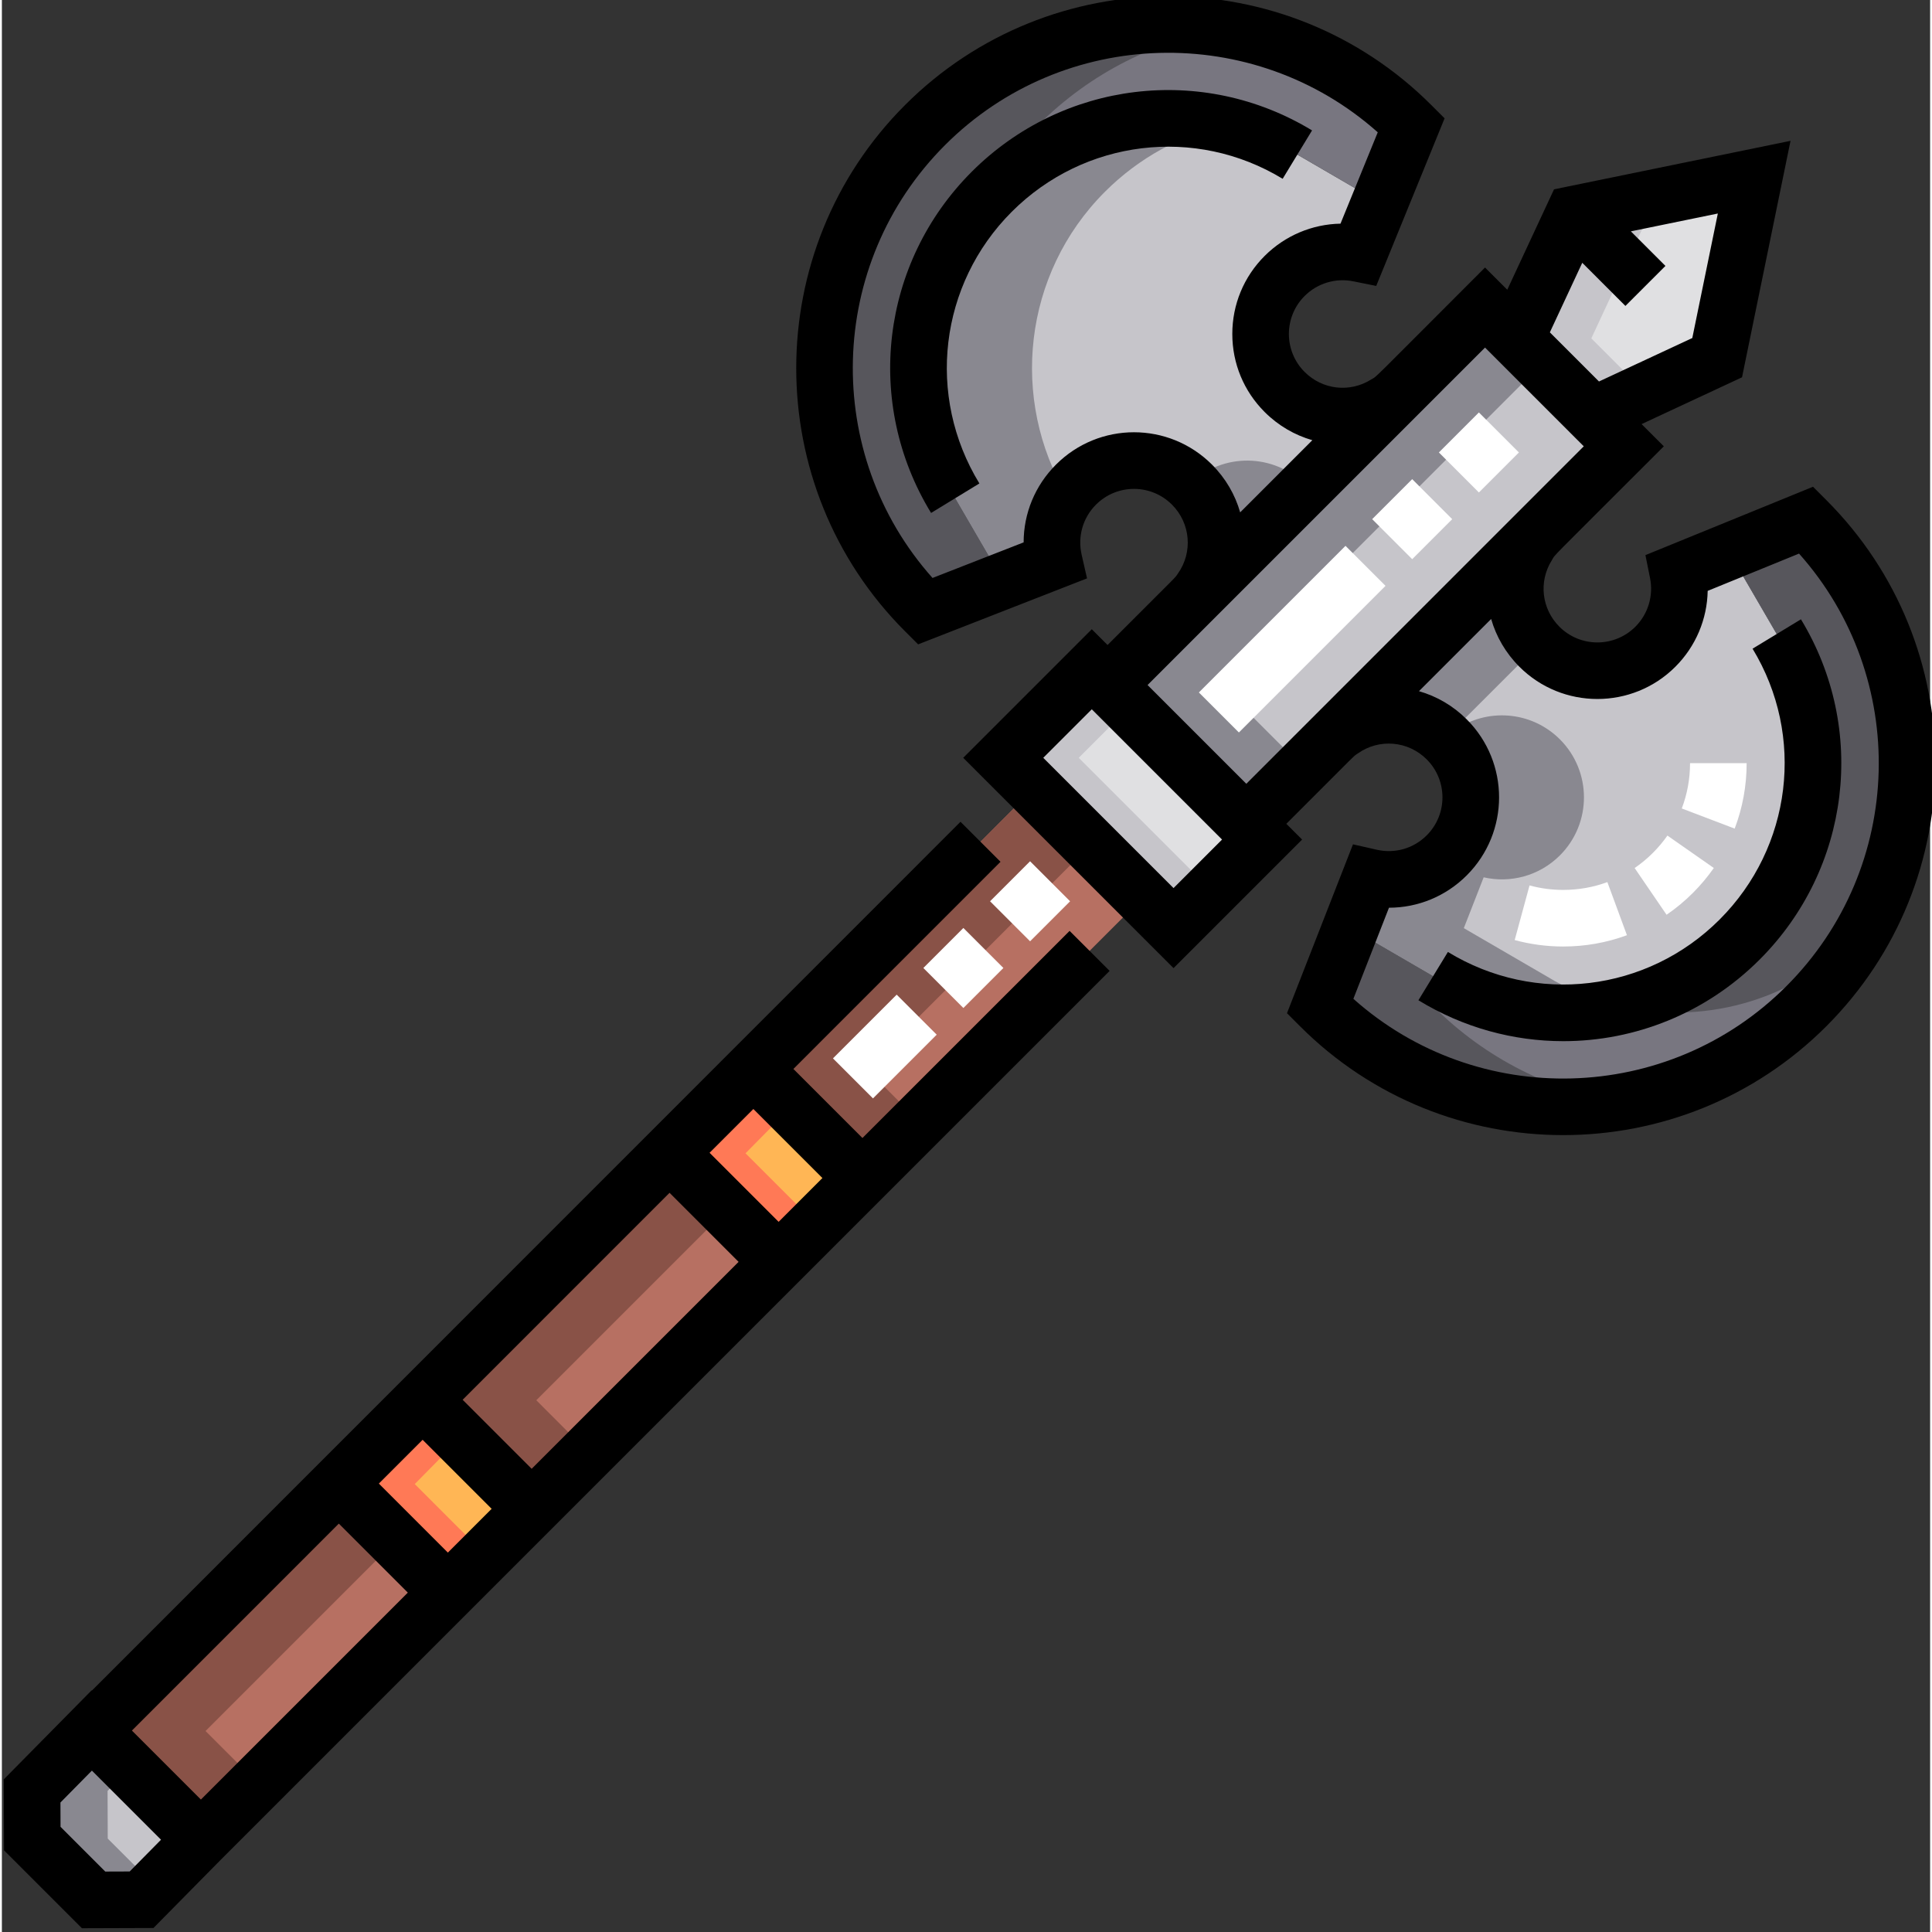 <svg height="511pt" viewBox="0 1 511 512" width="511pt" xmlns="http://www.w3.org/2000/svg"><rect x="0" y="1" width="511" height="512" fill="#333333" stroke="none"/><path d="m205.992 335.555-28.918-28.918 22.059-22.363 28.922 28.922zm0 0" fill="#ffb655"/><path d="m118.336 423.215-28.922-28.922 22.062-22.363 28.922 28.922zm0 0" fill="#ffb655"/><path d="m24.301 504.492-16.246-16.25c-.02-4.926-.027-7.703-.043-12.629l15.809-16.027 28.922 28.922-15.727 15.938c-4.973.02-7.742.027-12.715.047zm0 0" fill="#c6c5ca"/><path d="m393.047 82.5 36.777 36.773-100.035 100.039-36.777-36.777zm0 0" fill="#c6c5ca"/><path d="m421.66 111.109-20.445-20.441 15.328-32.91 47.836-9.809-9.809 47.836zm0 0" fill="#e0e0e2"/><path d="m288.836 178.359 45.129 45.129-23.465 23.465-45.129-45.129zm0 0" fill="#e0e0e2"/><g fill="#b77062"><path d="m177.074 306.637-65.445 65.441 28.922 28.922 65.348-65.543zm0 0"/><path d="m89.414 394.293-65.445 65.445 28.922 28.922 65.348-65.543zm0 0"/><path d="m228.055 313.195 74.34-74.344-28.918-28.922-74.301 74.383zm0 0"/></g><path d="m339.941 104.875c-8.488-8.488-8.488-22.25 0-30.738 5.344-5.344 12.777-7.324 19.668-5.938l5.523-13.539-21.82-12.688c-25.129-15.262-58.785-12.359-80.984 9.844-21.996 21.996-25.223 55.762-9.68 81.215l12.711 21.867 13.465-5.262c-1.602-7.039.34-14.727 5.824-20.207 8.488-8.488 22.25-8.488 30.738 0 7.609 7.605 8.395 19.453 2.363 27.938l.359.074 48.852-48.852-.129-.648c-8.391 5.254-19.59 4.234-26.891-3.066zm0 0" fill="#c6c5ca"/><path d="m262.328 51.816c22.176-22.176 55.836-25.117 80.984-9.844l21.82 12.688 8.371-20.52c-35.582-35.582-93.27-35.582-128.852 0-35.582 35.582-35.582 93.273 0 128.852l20.711-8.094-12.715-21.867c-15.543-25.453-12.316-59.219 9.68-81.215zm0 0" fill="#787680"/><path d="m407.453 172.387c8.488 8.488 22.25 8.488 30.738 0 5.344-5.344 7.324-12.777 5.938-19.668l13.539-5.523 12.688 21.82c15.262 25.129 12.359 58.785-9.844 80.984-21.996 21.996-55.762 25.223-81.215 9.68l-21.871-12.711 5.266-13.469c7.039 1.605 14.727-.336 20.207-5.82 8.488-8.488 8.488-22.25 0-30.738-7.605-7.609-19.453-8.395-27.941-2.363l-.07-.363 48.852-48.852.648.129c-5.254 8.395-4.234 19.594 3.066 26.895zm0 0" fill="#c6c5ca"/><path d="m460.512 250c22.176-22.176 25.117-55.836 9.844-80.984l-12.688-21.82 20.52-8.371c35.582 35.582 35.582 93.27 0 128.852s-93.273 35.582-128.852 0l8.09-20.711 21.871 12.715c25.453 15.543 59.219 12.316 81.215-9.68zm0 0" fill="#787680"/><path d="m197.07 306.637 12.133-12.297-10.07-10.066-22.059 22.363 28.918 28.918 9.934-10.066zm0 0" fill="#ff7956"/><path d="m109.414 394.293 12.129-12.297-10.066-10.066-22.062 22.363 28.922 28.922 9.934-10.07zm0 0" fill="#ff7956"/><path d="m28.051 488.242c-.016-4.926-.023-7.703-.043-12.629l5.879-5.961-10.066-10.066-15.809 16.027c.016 4.926.023 7.703.043 12.629l16.246 16.246c4.973-.016 7.742-.023 12.715-.043l3.594-3.645zm0 0" fill="#898890"/><path d="m323.012 182.539 85.039-85.039-15-15-100.039 100.039 36.777 36.777 15-15zm0 0" fill="#898890"/><path d="m421.215 90.668 15.324-32.91 26.961-5.527.879-4.281-47.836 9.809-15.328 32.91 20.445 20.441 13.645-6.352zm0 0" fill="#c6c5ca"/><path d="m285.371 201.828 13.465-13.469-10-9.996-23.465 23.465 45.129 45.129 10-10zm0 0" fill="#c6c5ca"/><path d="m141.625 372.078 50.445-50.445-14.996-14.996-65.445 65.441 28.922 28.922 14.973-15.02zm0 0" fill="#895247"/><path d="m53.969 459.738 50.445-50.449-15-14.996-65.445 65.445 28.922 28.922 14.977-15.023zm0 0" fill="#895247"/><path d="m229.172 284.312 59.309-59.375-15.004-15.008-74.301 74.383 28.879 28.883 15-15zm0 0" fill="#895247"/><path d="m282.219 132.32c-15.055-25.367-11.684-58.715 10.105-80.504 9.117-9.117 20.16-14.977 31.754-17.664-21.348-4.945-44.863.777-61.75 17.664-21.996 21.996-25.223 55.762-9.68 81.215l12.711 21.867 13.465-5.262c-1.336-5.875-.203-12.199 3.395-17.316zm0 0" fill="#898890"/><path d="m345.383 129.43c-8.363-8.367-21.852-8.488-30.367-.363.125.121.25.238.371.363 7.609 7.605 8.395 19.453 2.363 27.938l.359.074 27.641-27.641c-.121-.125-.242-.25-.367-.371zm0 0" fill="#898890"/><path d="m258.496 55.984c4.156-7.855 9.539-15.23 16.152-21.848 13.961-13.961 31.328-22.445 49.43-25.449-28.023-4.652-57.805 3.832-79.426 25.449-35.582 35.586-35.582 93.273 0 128.855l20.711-8.094-12.715-21.867c-14.59-23.895-12.641-55.113 5.848-77.047zm0 0" fill="#57565c"/><path d="m409.297 259.68-21.871-12.711 5.262-13.469c7.043 1.605 14.727-.336 20.211-5.82 8.488-8.488 8.488-22.25 0-30.738-7.609-7.609-19.457-8.395-27.941-2.363l-.074-.363 22.207-22.203c-6.969-7.305-7.871-18.27-2.699-26.52l-.652-.129-48.852 48.852.074.359c8.484-6.031 20.332-5.242 27.941 2.367 8.488 8.488 8.488 22.25 0 30.738-5.484 5.48-13.168 7.422-20.211 5.82l-5.262 13.465 21.871 12.715c14.969 9.145 32.82 11.789 49.461 7.941-6.781-1.566-13.363-4.215-19.465-7.941zm0 0" fill="#898890"/><path d="m379.332 267.676 2.543-6.504c-.867-.477-1.727-.973-2.578-1.492l-21.871-12.715-8.09 20.711c21.617 21.621 51.398 30.105 79.426 25.449-18.102-3.004-35.469-11.484-49.43-25.449zm0 0" fill="#57565c"/><path d="m460.512 250c-9.055 9.055-20.105 14.93-31.75 17.621 21.5 4.973 45.027-.898 61.75-17.621 1.344-1.348 2.621-2.734 3.824-4.16 18.207-34.418 12.824-78.047-16.148-107.016l-20.52 8.371 12.688 21.82c15.273 25.148 12.332 58.809-9.844 80.984zm0 0" fill="#57565c"/><path d="m483.492 133.52-3.523-3.523-44.414 18.117 1.223 6.078c.941 4.695-.512 9.516-3.887 12.895-5.551 5.551-14.582 5.551-20.133 0-4.723-4.723-5.551-11.965-2.012-17.609 1.223-1.953-2.348 1.832 29.688-30.199l-5.895-5.891 26.617-12.398 12.852-62.668-62.672 12.852-12.395 26.613-5.891-5.891c-31.992 31.996-28.25 28.469-30.199 29.688-5.645 3.539-12.887 2.711-17.609-2.012-5.562-5.562-5.562-14.566 0-20.133 3.379-3.375 8.199-4.832 12.891-3.887l6.082 1.223 18.117-44.414-3.523-3.523c-38.449-38.449-101.008-38.449-139.461 0-38.449 38.449-38.449 101.012 0 139.461l3.469 3.465 44.758-17.488-1.434-6.297c-1.094-4.812.332-9.766 3.812-13.246 5.562-5.562 14.566-5.562 20.129 0 4.934 4.93 5.586 12.625 1.559 18.293-.957 1.348 1.297-1.012-18.625 18.91l-4.18-4.18-34.07 34.074 55.734 55.734 34.074-34.07-4.18-4.176c19.922-19.922 17.559-17.668 18.91-18.625 5.668-4.031 13.363-3.379 18.293 1.555 5.562 5.562 5.562 14.566 0 20.129-3.48 3.484-8.434 4.91-13.242 3.812l-6.301-1.43-17.488 44.754 3.465 3.469c19.227 19.227 44.477 28.84 69.73 28.836 25.25 0 50.508-9.613 69.73-28.836 38.539-38.539 38.543-100.918 0-139.461zm-64.676-62.879 11.434 11.434 10.609-10.605-9.164-9.16 23.051-4.727-6.77 33-24.727 11.516-13.02-13.023zm-98.129 53.484c-11.426-11.426-29.914-11.43-41.34 0-5.566 5.562-8.574 12.953-8.574 20.609l-24.145 9.434c-29.238-32.793-28.129-83.273 3.324-114.727 31.438-31.434 81.875-32.559 114.668-3.379l-9.875 24.211c-7.484.141-14.695 3.148-20.109 8.562-5.52 5.52-8.562 12.863-8.562 20.672 0 7.809 3.039 15.148 8.562 20.672 3.637 3.637 8 6.145 12.648 7.48l-19.125 19.125c-1.328-4.648-3.832-9.023-7.473-12.66zm-44.711 77.703 12.859-12.859 34.523 34.523-12.859 12.859zm27.641-19.289 89.434-89.43 26.168 26.168-89.43 89.434zm169.266 79.836c-31.453 31.453-81.93 32.562-114.723 3.324l9.434-24.145c7.656 0 15.047-3.008 20.609-8.57 11.426-11.43 11.426-29.918 0-41.344-3.637-3.641-8.012-6.141-12.66-7.473l19.129-19.129c1.332 4.648 3.844 9.016 7.48 12.652 11.398 11.398 29.941 11.398 41.344 0 5.414-5.414 8.422-12.625 8.559-20.105l24.211-9.879c29.191 32.758 28.203 83.086-3.383 114.668zm0 0"/><path d="m476.766 165.121-12.82 7.789c14.027 23.094 10.438 52.613-8.738 71.785-19.207 19.211-48.816 22.742-72 8.586l-7.816 12.801c11.93 7.285 25.215 10.84 38.398 10.84 18.996 0 37.785-7.379 52.027-21.621 24.074-24.074 28.574-61.156 10.949-90.18zm0 0"/><path d="m347.207 35.562c-29.023-17.625-66.105-13.125-90.184 10.949-24.125 24.125-28.559 61.312-10.777 90.426l12.801-7.816c-14.156-23.184-10.625-52.789 8.586-72.004 19.172-19.168 48.688-22.762 71.785-8.734zm0 0"/><path d="m293.559 258.297-10.605-10.605-54.898 54.895-18.301-18.301 54.891-54.902-10.605-10.605-230.188 230.238-.066-.07-23.285 23.602.062 18.812 20.641 20.641 18.961-.062 17.879-18.125zm-163.766 142.555-11.605 11.605-18.289-18.293 11.602-11.605zm-7.688-28.898 54.836-54.848 18.297 18.301-54.84 54.84zm95.344-58.762-11.605 11.609-18.301-18.301 11.605-11.605zm-128.156 91.582 18.285 18.289-54.836 54.84-18.285-18.285zm-55.422 92.184-6.477.023-11.852-11.855-.023-6.445 8.336-8.453 18.316 18.316zm0 0"/><path d="m327.82 195.113-10.605-10.605 38.855-38.855 10.605 10.605zm45.926-45.926-10.605-10.605 10.605-10.605 10.605 10.605zm17.676-17.676-10.605-10.605 10.605-10.605 10.605 10.605zm0 0" fill="#fff"/><path d="m230.848 292.086-10.605-10.605 16.887-16.887 10.605 10.605zm23.957-23.957-10.605-10.605 10.605-10.605 10.605 10.605zm17.676-17.676-10.605-10.605 10.605-10.605 10.605 10.605zm0 0" fill="#fff"/><path d="m413.762 251.836c-4.352 0-8.676-.578-12.852-1.711l3.934-14.477c2.895.789 5.895 1.188 8.918 1.188 4.043 0 7.984-.695 11.707-2.07l5.188 14.074c-5.391 1.988-11.074 2.996-16.895 2.996zm27.395-8.414-8.461-12.383c1.723-1.18 3.348-2.527 4.836-4.02 1.418-1.418 2.715-2.957 3.848-4.582l12.297 8.59c-1.637 2.34-3.5 4.562-5.535 6.598-2.145 2.145-4.496 4.098-6.984 5.797zm18.051-22.832-14.02-5.34c1.453-3.816 2.191-7.852 2.191-12h15c0 5.98-1.07 11.816-3.172 17.34zm0 0" fill="#fff"/></svg>